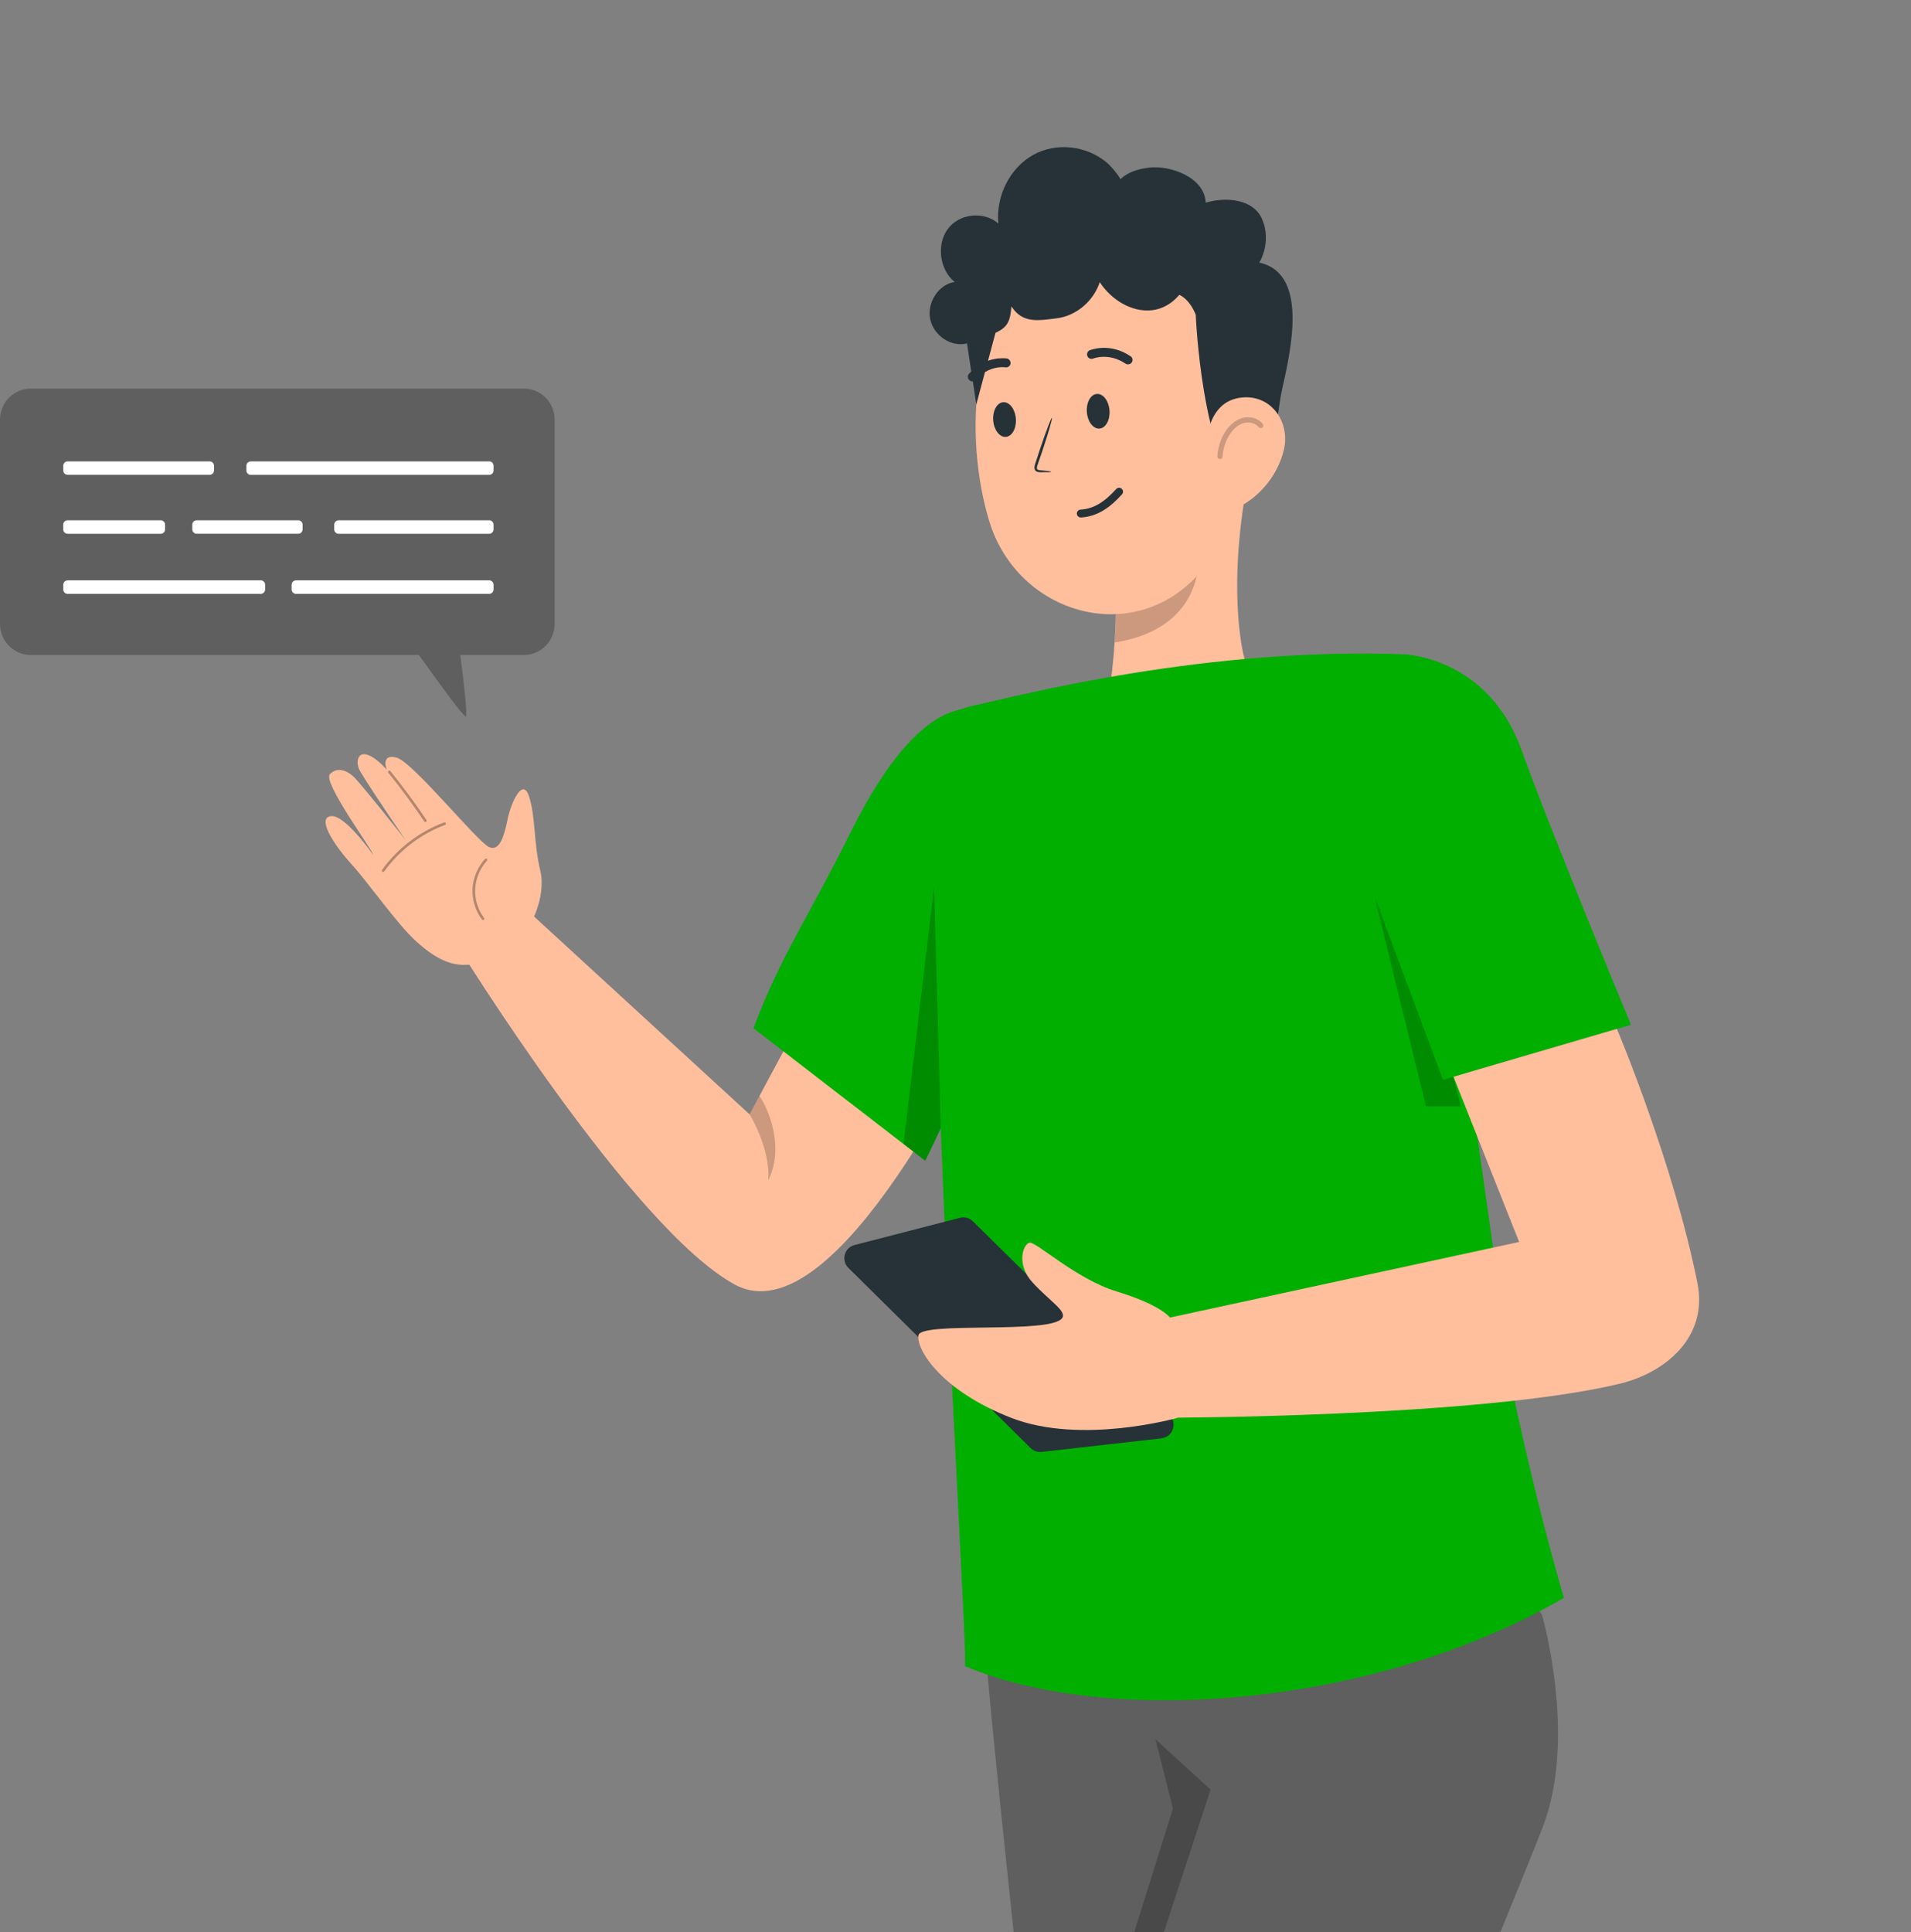 <svg width="182" height="184" viewBox="0 0 182 184" fill="none" xmlns="http://www.w3.org/2000/svg">
<rect x="0" y="0" width="182" height="184" fill="#808080" stroke="none"/>
<g clip-path="url(#clip0_443_1864)">
<path d="M49.881 37H2.937C1.314 37 0 38.321 0 39.95V59.419C0 61.048 1.314 62.369 2.937 62.369H39.897C41.394 64.466 44.105 68.224 44.345 68.224C44.57 68.224 44.136 64.675 43.835 62.369H49.884C51.505 62.369 52.821 61.048 52.821 59.419V39.95C52.821 38.321 51.507 37 49.884 37H49.881Z" fill="#5F5F5F"/>
<path d="M19.963 43.931H6.445C6.214 43.931 6.027 44.118 6.027 44.349V44.798C6.027 45.028 6.214 45.215 6.445 45.215H19.963C20.194 45.215 20.381 45.028 20.381 44.798V44.349C20.381 44.118 20.194 43.931 19.963 43.931Z" fill="white"/>
<path d="M6.441 49.541H15.303C15.531 49.541 15.72 49.727 15.72 49.958V50.41C15.72 50.639 15.534 50.828 15.303 50.828H6.441C6.212 50.828 6.023 50.642 6.023 50.41V49.958C6.023 49.73 6.209 49.541 6.441 49.541Z" fill="white"/>
<path d="M28.403 49.541H18.732C18.501 49.541 18.314 49.727 18.314 49.958V50.407C18.314 50.638 18.501 50.825 18.732 50.825H28.403C28.633 50.825 28.82 50.638 28.82 50.407V49.958C28.82 49.727 28.633 49.541 28.403 49.541Z" fill="white"/>
<path d="M32.246 49.541H46.588C46.817 49.541 47.005 49.727 47.005 49.958V50.41C47.005 50.639 46.819 50.828 46.588 50.828H32.246C32.018 50.828 31.832 50.642 31.832 50.413V49.961C31.832 49.732 32.018 49.543 32.249 49.543L32.246 49.541Z" fill="white"/>
<path d="M23.881 43.931H46.589C46.818 43.931 47.006 44.117 47.006 44.349V44.8C47.006 45.029 46.82 45.218 46.589 45.218H23.881C23.653 45.218 23.467 45.032 23.467 44.803V44.352C23.467 44.123 23.653 43.934 23.884 43.934L23.881 43.931Z" fill="white"/>
<path d="M6.442 55.26H24.834C25.062 55.26 25.251 55.447 25.251 55.678V56.13C25.251 56.358 25.065 56.548 24.834 56.548H6.442C6.213 56.548 6.027 56.361 6.027 56.133V55.681C6.027 55.452 6.213 55.263 6.445 55.263L6.442 55.26Z" fill="white"/>
<path d="M28.188 55.26H46.589C46.817 55.26 47.006 55.447 47.006 55.678V56.13C47.006 56.358 46.82 56.548 46.589 56.548H28.188C27.959 56.548 27.773 56.361 27.773 56.133V55.681C27.773 55.452 27.959 55.263 28.191 55.263L28.188 55.26Z" fill="white"/>
<g clip-path="url(#clip1_443_1864)">
<path d="M118.56 62.87C118.56 62.87 116.85 57.23 118.65 46.71C118.65 46.7 118.09 46.52 118.08 46.51C118.33 45.04 118.61 43.67 118.89 42.49C118.89 42.46 118.89 42.44 118.89 42.44L105.93 52.63C106.63 55.85 106.17 62.28 105.77 65.02C105.77 65.02 104.55 70.03 110.98 69.52C115.68 69.14 118.55 62.87 118.55 62.87H118.56Z" fill="#FFBF9D"/>
<path opacity="0.2" d="M106.22 57.24L114.04 54.52C113.59 57.1 111.72 60.3 106.17 61.18C106.17 61.18 106.41 58.33 106.23 57.24H106.22Z" fill="black"/>
<path d="M118.25 35.66C118.31 44.6 118.52 49.64 114.33 54.48C108.02 61.75 96.99 58.51 94.25 49.74C91.79 41.85 92.1 28.55 100.6 24.49C108.97 20.49 118.19 26.72 118.25 35.66Z" fill="#FFBF9D"/>
<path d="M118.651 24.88C117.091 20.06 104.791 20.84 101.531 23.58C101.041 23.99 108.581 27.15 108.121 27.02L111.631 27.97C112.151 27.82 113.231 28.36 113.881 29.97C113.881 29.97 114.421 43.65 118.561 47.34C121.571 45.61 121.381 40.19 122.141 36.9C123.271 32 124.551 24.85 118.651 24.88Z" fill="#263238"/>
<path d="M122.271 42.84C121.711 45.18 120.121 47.04 118.421 48.04C115.851 49.54 114.661 46.7 114.721 43.88C114.771 41.34 115.301 38.21 118.191 37.86C121.041 37.52 122.901 40.16 122.271 42.84Z" fill="#FFBF9D"/>
<path d="M105.669 39.1C105.729 40.01 105.299 40.78 104.699 40.81C104.099 40.84 103.569 40.13 103.509 39.22C103.449 38.31 103.879 37.54 104.479 37.51C105.079 37.48 105.609 38.19 105.669 39.1Z" fill="#263238"/>
<path d="M96.75 39.89C96.81 40.8 96.38 41.57 95.78 41.6C95.18 41.63 94.65 40.92 94.59 40.01C94.53 39.1 94.96 38.33 95.56 38.3C96.16 38.27 96.69 38.98 96.75 39.89Z" fill="#263238"/>
<path d="M100.113 44.919C100.113 44.884 99.726 44.833 99.103 44.781C98.947 44.769 98.797 44.746 98.763 44.643C98.722 44.533 98.78 44.361 98.849 44.171C98.982 43.786 99.12 43.383 99.265 42.958C99.841 41.232 100.251 39.818 100.182 39.795C100.113 39.772 99.588 41.152 99.011 42.877C98.872 43.303 98.74 43.705 98.613 44.096C98.561 44.275 98.469 44.482 98.555 44.718C98.601 44.833 98.722 44.913 98.82 44.936C98.924 44.965 99.011 44.959 99.092 44.965C99.715 44.971 100.107 44.965 100.107 44.925L100.113 44.919Z" fill="#263238"/>
<path d="M107.61 34.65C107.48 34.72 107.31 34.71 107.18 34.62C105.59 33.55 104.13 34.13 104.12 34.14C103.9 34.23 103.65 34.13 103.56 33.91C103.47 33.69 103.57 33.44 103.79 33.35C103.87 33.32 105.7 32.59 107.67 33.92C107.87 34.05 107.92 34.32 107.79 34.51C107.75 34.57 107.69 34.62 107.63 34.65H107.61Z" fill="#263238"/>
<path d="M102.93 48.9C104.41 48.81 105.51 48 106.58 46.82" stroke="#263238" stroke-width="0.75" stroke-linecap="round" stroke-linejoin="round"/>
<path opacity="0.2" d="M120.069 40.52C119.669 40.01 118.929 39.87 118.319 40.06C117.709 40.26 117.219 40.74 116.879 41.28C116.469 41.93 116.229 42.69 116.189 43.46" stroke="black" stroke-width="0.5" stroke-linecap="round" stroke-linejoin="round"/>
<path d="M92.54 36.31C92.46 36.3 92.38 36.26 92.32 36.2C92.14 36.04 92.13 35.77 92.28 35.6C93.84 33.83 95.79 34.13 95.88 34.13C96.11 34.17 96.27 34.39 96.24 34.62C96.21 34.85 95.99 35.01 95.76 34.98C95.68 34.96 94.18 34.76 92.92 36.17C92.82 36.28 92.68 36.33 92.54 36.31Z" fill="#263238"/>
<path d="M120.21 20.88C119.38 18.94 116.76 18.72 114.83 19.3C114.72 16.86 111.43 15.72 109.44 15.96C107.37 16.2 106.69 17.1 106.69 17.1C106.85 17.12 105.96 15.95 105.43 15.5C103.47 13.84 100.57 13.53 98.38 14.76C96.19 15.98 94.83 18.67 95.08 21.28C93.68 20.08 91.37 20.32 90.27 21.8C89.17 23.27 89.48 25.7 90.92 26.85C89.4 27.07 88.27 28.79 88.59 30.38C88.91 31.97 90.62 33.09 92.1 32.7C92.35 34.49 92.73 36.72 92.98 38.52L94.81 31.69C96.01 31.14 96.2 30.56 96.33 29.18C97.39 30.8 98.8 30.54 100.64 30.31C102.48 30.08 104.13 28.7 104.74 26.87C105.85 28.56 107.78 29.75 109.71 29.54C111.64 29.33 113.35 27.47 113.17 25.43C114.46 27.07 116.93 27.52 118.63 26.42C120.33 25.32 121.05 22.82 120.21 20.89V20.88Z" fill="#263238"/>
<path d="M133.751 62.31C133.751 62.31 141.701 62.53 144.901 71.4C147.841 79.57 155.331 97.58 155.331 97.58L137.431 102.82L130.301 81.49L133.751 62.3V62.31Z" fill="#00AF00"/>
<path d="M104.499 147.38L115.289 170.41C115.289 170.41 98.149 222 97.119 227.38C96.089 232.76 95.609 300.5 95.609 300.5L114.679 300.53L122.159 234.45C122.159 234.45 145.319 178.33 147.009 173.76C150.189 165.22 146.849 153.74 146.849 153.74L140.949 145.24L104.489 147.39L104.499 147.38Z" fill="#5F5F5F"/>
<path d="M94.03 158.93C94.03 161.03 101.47 232.48 102.69 232.74C103.91 233 157.8 291.94 157.8 291.94L173.1 278.5L133.56 224.89L129.18 176.71L127.65 146.42L93.16 148.97L94.03 158.93Z" fill="#5F5F5F"/>
<path opacity="0.4" d="M100.201 216.45L115.291 170.41L110.041 165.61L111.711 172.21L99.551 210.98L100.201 216.45Z" fill="#292929"/>
<path d="M48.039 84.68L71.389 106.11L82.269 85.85C82.269 85.85 94.139 97.57 93.739 97.75C93.339 97.92 79.759 127.64 69.969 122.31C60.179 116.98 43.629 90.16 43.629 90.16L48.039 84.67V84.68Z" fill="#FFBF9D"/>
<path opacity="0.2" d="M71.389 106.11C71.389 106.11 73.409 109.35 73.159 112.4C73.159 112.4 74.069 110.9 73.789 108.47C73.519 106.04 72.329 104.35 72.329 104.35L71.389 106.1V106.11Z" fill="black"/>
<path d="M92.89 67.63C99.26 70.9 101.82 82.52 88.12 110.53L71.76 97.91C74.38 90.92 77.05 87.28 81.24 78.8C87.89 65.63 92.89 67.63 92.89 67.63Z" fill="#00AF00"/>
<path d="M92.689 67.2C97.189 66.2 115.069 61.52 134.189 62.32L144.289 133.56C144.289 133.56 146.249 142.89 148.939 152.15C130.729 162.7 105.449 164.4 91.879 158.64C92.059 158.92 91.629 151.03 91.049 139.47C90.019 119.09 88.509 87.32 88.979 68.77C88.999 68.31 92.229 67.28 92.679 67.18L92.689 67.2Z" fill="#00AF00"/>
<path opacity="0.2" d="M89.599 107.43L88.959 84.39L86.049 108.93L88.119 110.53L89.599 107.43Z" fill="black"/>
<path opacity="0.2" d="M138.428 102.53L137.428 102.82L130.908 85.35L135.798 105.34L139.118 105.36L138.428 102.53Z" fill="black"/>
<path d="M50.3 88.39C50.3 88.39 52.09 85.56 51.45 82.87C50.809 80.18 51.02 77.85 50.4 75.88C49.789 73.91 48.669 76.46 48.359 77.94C48.039 79.42 47.669 81.09 46.599 80.67C45.529 80.25 39.319 72.55 37.77 72.14C36.219 71.73 36.83 73.29 36.83 73.29C36.83 73.29 35.27 71.46 34.38 71.88C34.15 71.99 33.789 72.62 34.37 73.56C35.669 75.69 38.639 80.01 38.639 80.01C38.469 79.76 34.429 74.69 33.73 74.01C32.809 73.12 31.919 73.17 31.419 73.72C30.709 74.5 35.51 80.96 35.52 81.38C35.52 81.38 32.88 77.57 31.529 77.71C30.169 77.85 31.7 80.34 33.469 82.28C35.09 84.06 37.8 87.97 39.62 89.62C41.859 91.65 43.83 92.51 46.429 91.38C49.029 90.25 50.309 88.39 50.309 88.39H50.3Z" fill="#FFBF9D"/>
<path opacity="0.3" d="M37.08 73.5C38.29 75 39.44 76.55 40.51 78.15" stroke="black" stroke-width="0.25" stroke-linecap="round" stroke-linejoin="round"/>
<path opacity="0.3" d="M36.49 82.9C37.95 80.88 40.01 79.3 42.34 78.43" stroke="black" stroke-width="0.25" stroke-linecap="round" stroke-linejoin="round"/>
<path opacity="0.3" d="M46.28 81.88C45.6 82.63 45.18 83.62 45.13 84.63C45.08 85.64 45.39 86.67 46 87.48" stroke="black" stroke-width="0.25" stroke-linecap="round" stroke-linejoin="round"/>
<path d="M153.99 97.97C153.99 97.97 159.38 110.73 161.66 122.18C162.7 127.38 158.54 130.72 154.29 131.75C140.89 134.99 110.69 135 110.69 135L109.9 125.79L144.68 118.26L138.43 102.53L153.99 97.97Z" fill="#FFBF9D"/>
<path d="M110.61 136.96L99.21 138.25C98.82 138.29 98.43 138.16 98.15 137.88L80.8 120.73C80.08 120.02 80.41 118.8 81.39 118.55L91.42 115.96C91.86 115.85 92.33 115.97 92.65 116.29L111.38 134.74C112.16 135.51 111.7 136.83 110.62 136.95L110.61 136.96Z" fill="#263238"/>
<path d="M111.68 125.84C111.68 125.84 111.36 124.5 106.31 122.96C102.48 121.79 98.67 118.2 98.05 118.33C97.43 118.46 96.75 120.41 98.35 122.13C99.94 123.86 101.59 124.83 101.17 125.49C100.16 127.08 87.69 125.79 87.47 127.15C87.26 128.51 89.63 132.41 96.31 135.01C102.99 137.61 112.14 135.01 112.14 135.01L111.67 125.86L111.68 125.84Z" fill="#FFBF9D"/>
</g>
</g>
<defs>
<clipPath id="clip0_443_1864">
<rect width="182" height="184" fill="white"/>
</clipPath>
<clipPath id="clip1_443_1864">
<rect width="153" height="170" fill="white" transform="translate(31 14)"/>
</clipPath>
</defs>
</svg>
